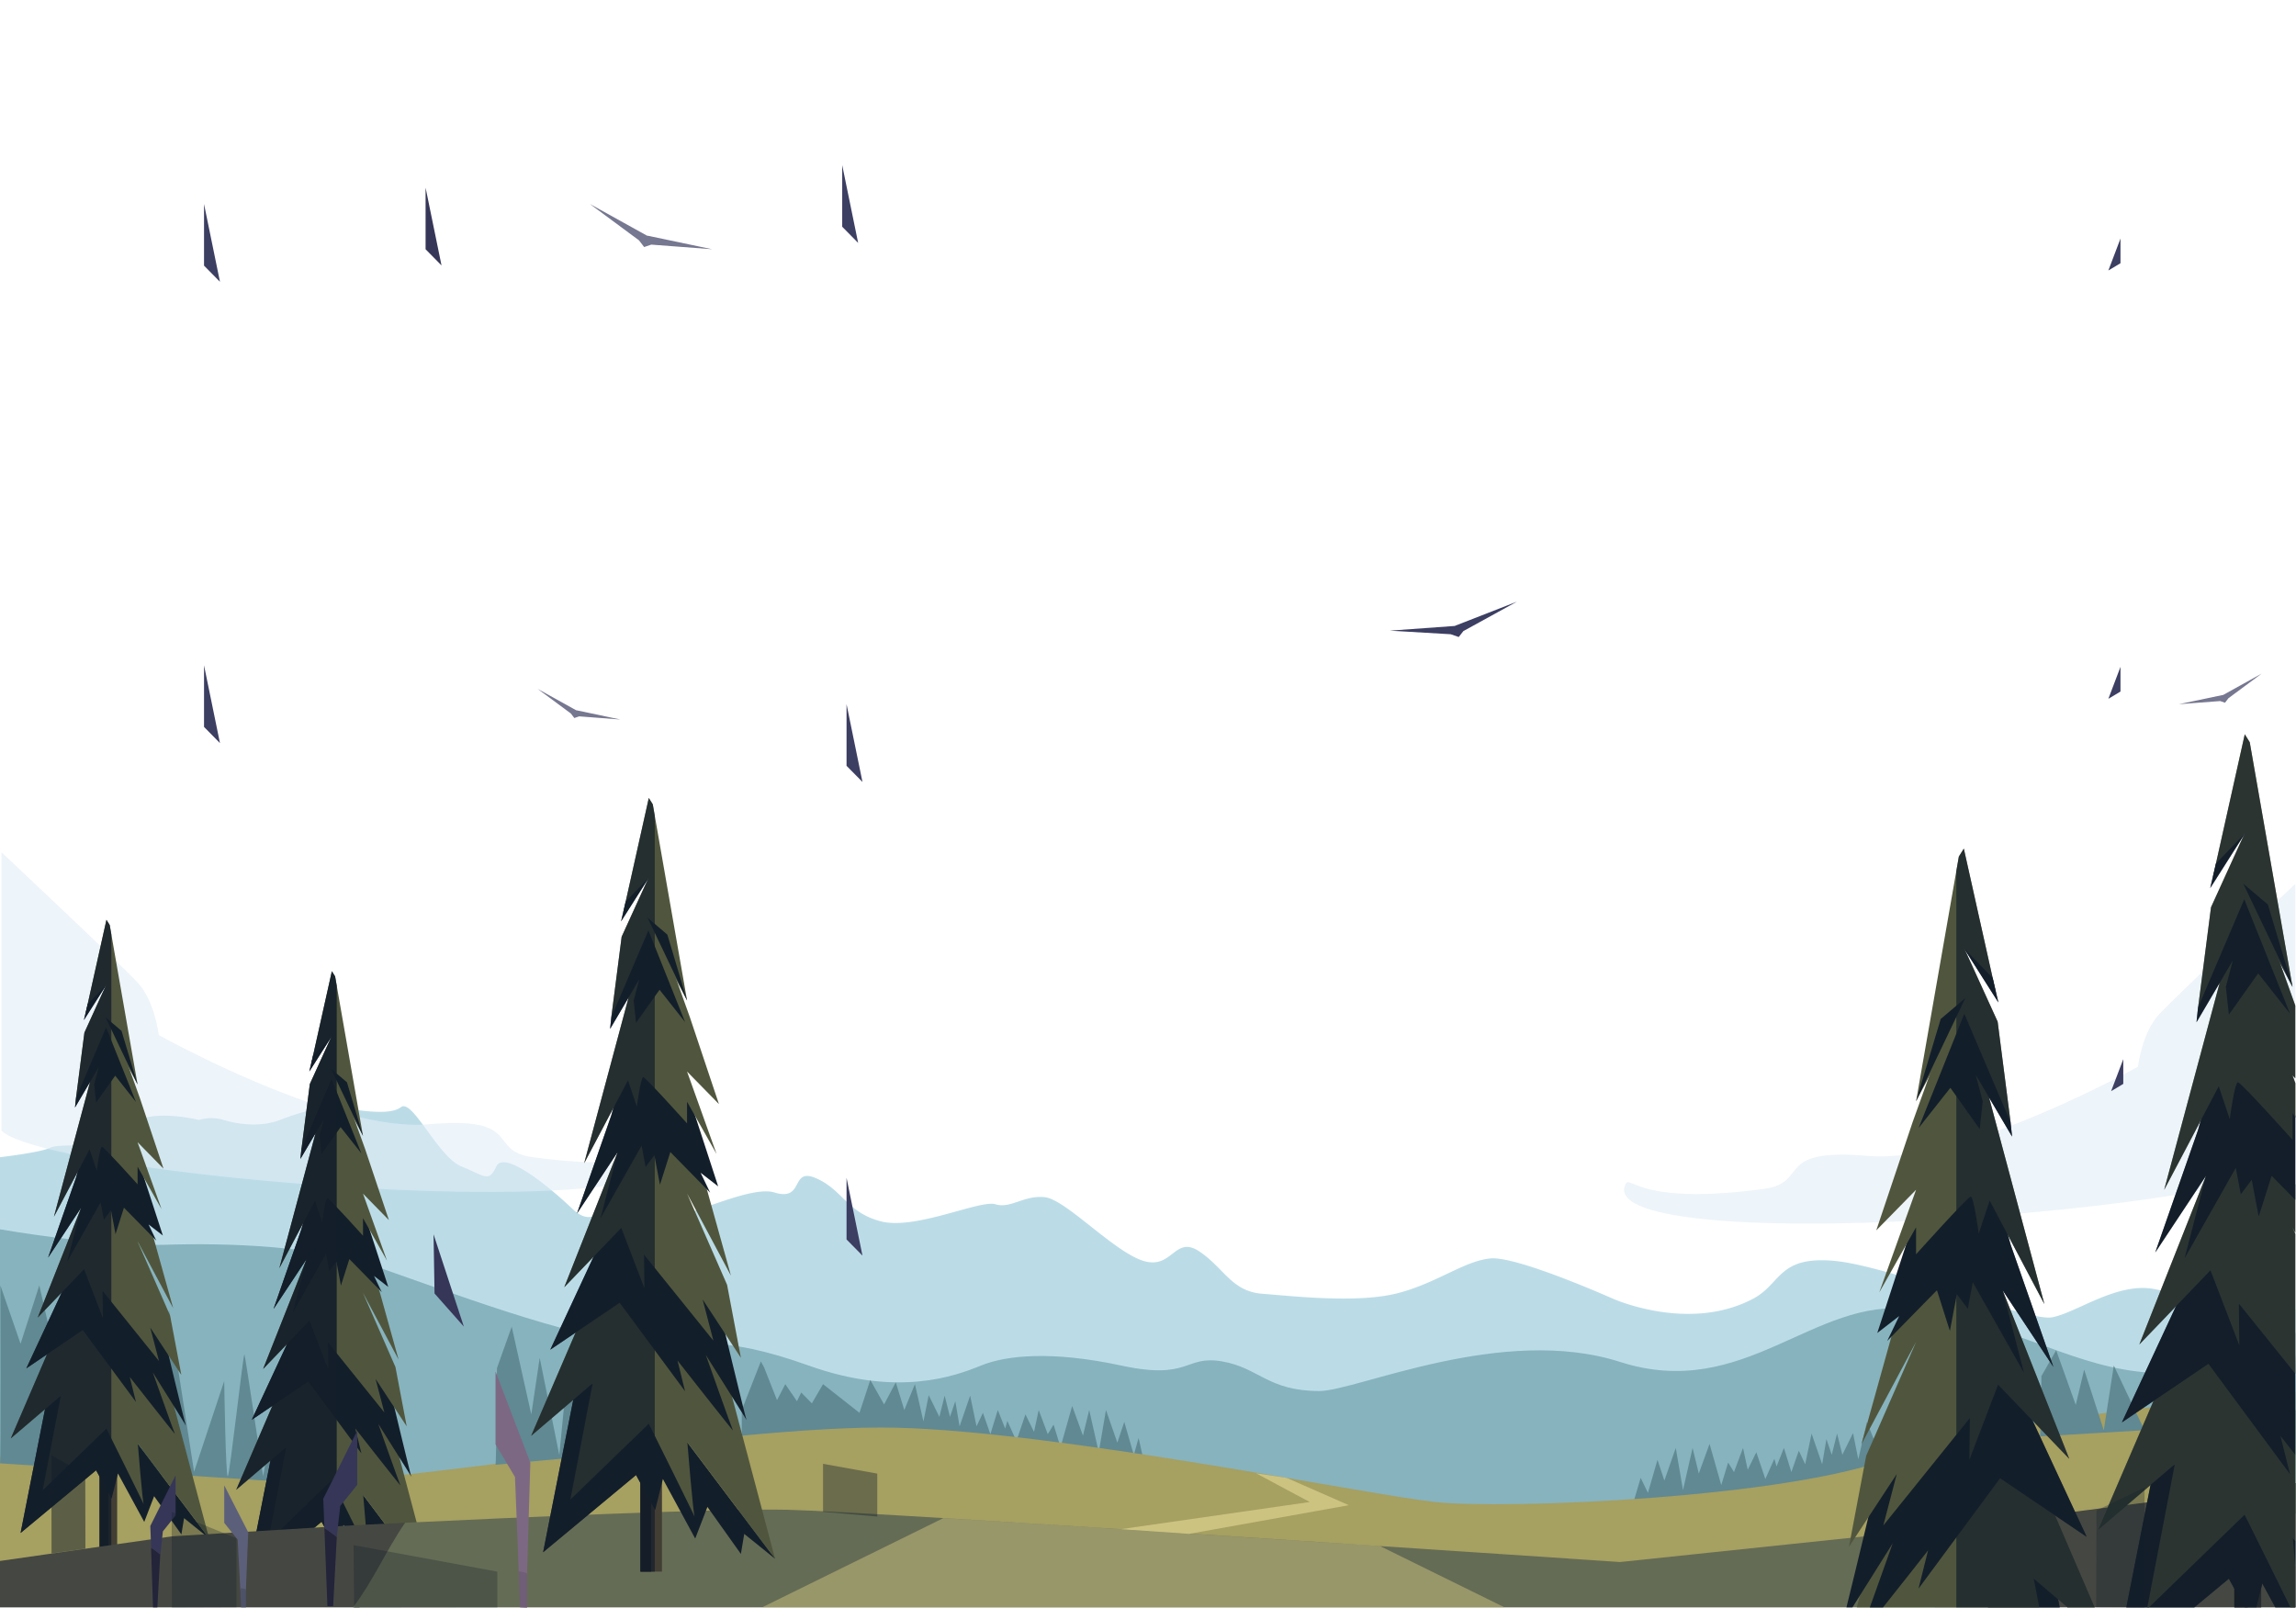 <svg id="Layer_1" data-name="Layer 1" xmlns="http://www.w3.org/2000/svg" viewBox="0 0 720.23 504.36"><defs><style>.cls-1{fill:none;}.cls-2{fill:#9fcddd;}.cls-18,.cls-19,.cls-2,.cls-4{opacity:0.7;}.cls-12,.cls-13,.cls-18,.cls-19,.cls-2,.cls-23,.cls-24,.cls-25,.cls-26,.cls-27,.cls-3,.cls-4{isolation:isolate;}.cls-3{fill:#e1ecf6;}.cls-27,.cls-3{opacity:0.6;}.cls-4{fill:#71a1ad;}.cls-5{fill:#608993;}.cls-6{fill:#a6a061;}.cls-7{fill:#423e34;}.cls-8{fill:#191c21;}.cls-9{fill:#50563d;}.cls-10,.cls-18{fill:#3c3e62;}.cls-11,.cls-12,.cls-13,.cls-19,.cls-24,.cls-25,.cls-26,.cls-27{fill:#131e2b;}.cls-12{opacity:0.8;}.cls-13{opacity:0.9;}.cls-14{fill:#454742;}.cls-15{fill:#363658;}.cls-16{fill:#23233a;}.cls-17{fill:#656c55;}.cls-20{fill:#5c5f7a;}.cls-21{fill:#4e5268;}.cls-22,.cls-23{fill:#ccc381;}.cls-23,.cls-25{opacity:0.5;}.cls-24{opacity:0.4;}.cls-26{opacity:0.3;}.cls-28{fill:#7d6884;}.cls-29{fill:#705d77;}</style></defs><title>forest</title><rect class="cls-1" width="720" height="504.25"/><path class="cls-2" d="M0,362.78s12.85-1.48,15.83-3,19.72,0,19.72,0,.33-5.25,7.45-8.53,19.43-.15,19.43-.15a13.39,13.39,0,0,1,7.77,0c4.18,1.29,11.35,2.4,17.63,0s13.44-4.61,18.82-3.88,15.53,2.67,19.12-.14,11.65,15.66,19,18.61,8.52,5.17,10.91,0,16.13,5.91,23.9,13.3,11-3.54,11-3.54a43.77,43.77,0,0,1,8.76,6c7,6.06,34.06-10.56,43.62-7.6s4.78-8.13,13.14-4.43,9.56,10.74,20.31,13.5,31.07-6.86,35.85-5.38,9-2.95,15.53-2.21,21.51,17,30.77,19.94,9.86-8.13,17.63-2.95,10.15,12.55,19.71,13.29,29.28,3,41.83,0,21.5-10.34,29.87-11.08,38.23,12.58,38.23,12.58,23.93,10.84,44.22,0c8.72-4.67,7.76-13.32,25.09-11.84S636,414.49,643.76,413s20.31-11.08,32-8.86,41,12.25,44.28,6.34V489.1H0Z" transform="translate(0 0.25)"/><path class="cls-3" d="M.46,267.11s37.26,35,42.71,40.88,6.63,16.46,6.63,16.46,54.71,30.66,84.66,28,18.12,8.36,32.67,10.33c39,5.29,41.92-4.29,43.33-1.62,6,11.29-39.33,14.62-96.66,11.29S7.13,361.11.46,354.45Z" transform="translate(0 0.25)"/><path class="cls-4" d="M0,385.4s31.49,5.52,51.28,4.86,47.68.22,67.47,7.09,60.28,22.16,80.07,23.49,27-2.66,54.88,7.31,45.88,3.32,54,0,22.49-4.65,44.08,0,19.8-3.32,31.49-1.33,14.4,9.31,30.59,9.31c11.66,0,57.36-21,94.33-9.13,39,12.5,60.74-20.49,91.33-16.5s47.93,16.75,71,19.51c33.46,4,48.89-3.54,49.38-5.18s.28,49.78.28,49.78H0Z" transform="translate(0 0.25)"/><polyline class="cls-5" points="238.67 427.1 232.69 442.35 232.69 451.92 272.67 448.37 359.17 460.09 357.17 451.08 355.67 456.44 352.67 446.08 350.5 452.58 346.93 442.35 344.67 455.58 341.67 442.35 339.71 450.38 336.33 441.08 332.67 454 330.5 446.92 328.67 449.92 325.83 442.35 324.36 449.2 321.67 443.7 318.83 452.08 316 445.75 315.32 448.17 313 442.35 310.67 449.92 308.33 443.22 306.33 447.46 304.33 437.84 301.01 447.46 299.67 439.58 298 444.49 296.33 437.84 294.67 444.49 291.33 437.7 289.67 445.92 287 434.23 283.67 442.35 281 433.66 277.33 440.58 273 432.92 269.61 443.22 258.18 434.23 254.67 440.25 251.33 436.85 250 439.58 246.33 434.23 243.74 439.25 239.67 428.93"/><polyline class="cls-5" points="633.93 438.99 639.91 454.24 639.91 463.81 599.93 460.25 512.02 472.54 514.66 463.62 516.94 468.33 519.94 457.97 522.1 464.47 525.67 454.24 527.94 467.47 530.94 454.24 532.89 462.27 536.27 452.97 539.94 465.89 542.1 458.81 543.93 461.81 546.77 454.24 548.24 461.09 550.94 455.59 553.77 463.97 556.6 457.64 557.28 460.06 559.6 454.24 561.93 461.81 564.27 455.11 566.27 459.35 568.27 449.73 571.59 459.35 572.93 451.47 574.6 456.38 576.27 449.73 577.93 456.38 581.27 449.59 582.93 457.81 585.6 446.12 588.93 454.24 591.6 445.55 595.27 452.47 599.6 444.81 602.99 455.11 614.42 446.12 617.93 452.14 621.27 448.73 622.6 451.47 626.27 446.12 628.87 451.14 632.93 440.81"/><path class="cls-6" d="M0,456.83V494.7l720-4.14v-54S626,444,594,456.83s-122,16.56-144,14.1-118-22.08-169-23.3S111,467.25,90,464.8,0,456.83,0,456.83Z" transform="translate(0 0.25)"/><path class="cls-5" d="M0,458.81C.33,458.06.12,403,.12,403l6.33,18.31L12.33,403,17,423.43,22,403l6.29,57.69,7-46.83,8,48.78L53,410.79l7.88,50.67L70.33,433s.46,30.64,1.13,29.88,4.87-39,5.21-38.22,5.87,38.22,5.87,38.22,4.13-23.81,4.79-23.05S95.1,465,95.1,465Z" transform="translate(0 0.25)"/><path class="cls-5" d="M155.44,459.27c.26-.54.45-30.32.45-30.32l4.63-13,6.14,27.54,2.64-17.77,6.15,30.52,3.15-32.56,9.61,32.56Z" transform="translate(0 0.25)"/><path class="cls-5" d="M639.91,450.36c.27-.34.46-18.9.46-18.9l4.63-8.12,6.14,17.16,2.64-11.07,6.15,19,3.15-20.28,9.61,20.28Z" transform="translate(0 0.25)"/><rect class="cls-7" x="31.26" y="458.23" width="5.49" height="27.64"/><rect class="cls-8" x="31.26" y="462.49" width="2.74" height="23.37"/><polyline class="cls-9" points="33.39 288.55 26.89 317.74 33.39 308.89 33.39 314.38 33.39 321.7 43.16 340.21 42.43 336.06 34.41 290.18"/><path class="cls-10" d="M27.5,326.13" transform="translate(0 0.25)"/><path class="cls-11" d="M65.6,482.34a5.82,5.82,0,0,0-1.14-1.52L43.22,452.64,19.09,437.59,14.48,440l-8,40.64L30.14,461,35,469.89,37,462l8.25,15.19,3.1-8.07,8.55,12,.84-5.11Z" transform="translate(0 0.25)"/><polygon class="cls-11" points="27.5 315 26.32 320.01 33.39 308.89 27.5 315"/><path class="cls-9" d="M15.29,423.33,3.39,451l15.7-13.39-5.7,29.66,20-19.36s12.14,24.41,11.73,23.87-1.89-19.12-1.89-19.12l22.37,29.7L52.41,432.67,27,414.67Z" transform="translate(0 0.25)"/><path class="cls-11" d="M8.27,429l17.7-12,16.68,22.57-1.93-7.83s14.44,18.41,14.13,17.8-6.91-19.22-6.91-19.22S58.51,447.15,58.31,447s-7-28.72-7-28.72L32.38,399.55,25,393.17Z" transform="translate(0 0.25)"/><path class="cls-9" d="M11.83,413.08,25.46,378.6s6.51-2.33,7-2.33,10.17,2.3,10.17,2.3l5.47,9.25,6.22,22.31L43.16,389.18l10.2,23.29,3.52,18.61-9.76-14.89,2.75,10.52-17.7-22,.1,8.54-5.89-15.35Z" transform="translate(0 0.25)"/><polygon class="cls-11" points="23.81 369.57 15.09 394.52 25.46 378.86 21.09 395.74 31.56 377.23 32.58 382.65 34.82 379.67 36.24 387.19 38.88 378.86 49.05 389.23 46.61 384.14 51.09 387.6 44.98 368.86 39.49 358.72 27.29 357.3 23.81 369.57"/><path class="cls-9" d="M33.57,308.12l-7.09,15.57-2.2,17.08-.45,3.46,4.41-5.05L16.92,381.45,28.1,360.3,30.34,367s1-7.52,1.63-7.52,11.19,11.8,11.19,11.8v-5.54l7.52,13.33-7.52-21,8.13,8.3-7.43-22.19-4.54-12.68-.51-3.9Z" transform="translate(0 0.25)"/><polygon class="cls-11" points="33.29 322.31 23.83 344.48 23.53 347.43 30.95 334.82 29.53 340.21 30.14 345.9 36.14 337.46 42.65 345.7 33.29 322.31"/><polygon class="cls-11" points="33.09 319.12 33.09 319.12 43.16 340.21 38.12 323.39 33.09 319.12"/><polygon class="cls-12" points="34.41 290.18 33.39 288.55 27.49 315 26.32 320.01 33.18 309.22 26.48 323.94 24.28 341.02 23.83 344.48 23.53 347.43 28.23 339.44 28.24 339.44 16.92 381.7 24.36 367.63 23.81 369.57 15.09 394.52 25.46 378.86 11.83 413.33 19.31 405.54 8.27 429.26 14.72 424.9 3.39 451.23 14.12 442.07 6.44 480.92 30.14 461.23 31.26 463.27 31.26 485.87 34 485.87 34.92 485.87 34.92 469.96 34.92 458.23 34.92 451.22 34.92 447.71 34.92 429.41 34.92 420.56 34.92 408.4 34.92 402.31 34.92 380.22 34.92 377.02 34.92 362.56 34.92 358.19 34.92 339.18 34.92 326.38 34.92 324.6 34.92 322.96 34.92 320.68 34.92 313.39 34.92 293.1 34.41 290.18"/><rect class="cls-7" x="101.97" y="474.36" width="5.49" height="27.64"/><rect class="cls-8" x="101.97" y="478.62" width="2.74" height="23.37"/><polyline class="cls-9" points="104.1 304.68 97.59 333.87 104.1 325.02 104.1 330.51 104.1 337.83 113.87 356.34 113.14 352.19 105.12 306.31"/><path class="cls-10" d="M98.21,342.26" transform="translate(0 0.25)"/><path class="cls-11" d="M136.31,498.47a5.82,5.82,0,0,0-1.14-1.52l-21.24-28.18-24.13-15-4.61,2.44-8,40.64,23.69-19.69,4.88,8.91,2-7.93L116,493.28l3.1-8.07,8.55,12,.84-5.11Z" transform="translate(0 0.25)"/><polygon class="cls-11" points="98.2 331.13 97.03 336.14 104.1 325.02 98.2 331.13"/><path class="cls-9" d="M86,439.46,74.1,467.11l15.7-13.39-5.7,29.66,20-19.36s12.14,24.41,11.73,23.87-1.9-19.12-1.9-19.12l22.38,29.7L123.12,448.8l-25.46-18Z" transform="translate(0 0.25)"/><path class="cls-11" d="M79,445.14l17.7-12,16.68,22.57-1.93-7.83s14.44,18.41,14.13,17.8-6.91-19.22-6.91-19.22,10.57,16.78,10.37,16.58-7-28.72-7-28.72l-18.91-18.68-7.43-6.38Z" transform="translate(0 0.25)"/><path class="cls-9" d="M82.54,429.21l13.63-34.48s6.51-2.33,7-2.33,10.17,2.3,10.17,2.3l5.47,9.25,6.22,22.31-11.18-20.95,10.2,23.29,3.53,18.61-9.77-14.89,2.75,10.52-17.7-22,.11,8.54-5.9-15.35Z" transform="translate(0 0.25)"/><polygon class="cls-11" points="94.52 385.7 85.8 410.65 96.17 394.99 91.8 411.87 102.27 393.36 103.29 398.78 105.53 395.8 106.95 403.32 109.59 394.99 119.76 405.36 117.32 400.27 121.8 403.73 115.69 384.99 110.2 374.85 98 373.43 94.52 385.7"/><path class="cls-9" d="M104.28,324.25l-7.09,15.57L95,356.9l-.45,3.46L99,355.31,87.63,397.58l11.19-21.15,2.23,6.71s1-7.52,1.63-7.52,11.19,11.8,11.19,11.8v-5.54l7.52,13.33-7.52-21,8.13,8.3-7.43-22.19L110,347.62l-.51-3.9Z" transform="translate(0 0.25)"/><polygon class="cls-11" points="104 338.44 94.54 360.61 94.24 363.56 101.66 350.95 100.24 356.34 100.85 362.04 106.85 353.6 113.36 361.83 104 338.44"/><polygon class="cls-11" points="103.8 335.25 103.8 335.25 113.87 356.34 108.83 339.52 103.8 335.25"/><polygon class="cls-13" points="105.12 306.31 104.1 304.68 98.2 331.13 97.03 336.14 103.89 325.35 97.19 340.07 94.99 357.15 94.54 360.61 94.24 363.56 98.94 355.56 98.95 355.56 87.63 397.83 95.07 383.76 94.52 385.7 85.8 410.65 96.17 394.99 82.54 429.46 90.02 421.67 78.98 445.39 85.44 441.03 74.1 467.35 84.83 458.2 77.15 497.05 100.85 477.36 101.97 479.4 101.97 502 104.71 502 105.63 502 105.63 486.09 105.63 474.36 105.63 467.35 105.63 463.84 105.63 445.54 105.63 436.69 105.63 424.53 105.63 418.44 105.63 396.35 105.63 393.15 105.63 378.69 105.63 374.31 105.63 355.31 105.63 342.51 105.63 340.73 105.63 339.09 105.63 336.81 105.63 329.52 105.63 309.23 105.12 306.31"/><path class="cls-14" d="M111.12,478.23,54,481.71,0,489.44V504H112.75c6.56-8.7,8.22-17.71,14.36-26.55Z" transform="translate(0 0.25)"/><path class="cls-15" d="M51.09,480.16l4-5V462.56l-7.94,15.91.27,6.86c1,.61,1.92,1.36,2.89,2.09Z" transform="translate(0 0.25)"/><path class="cls-16" d="M47.39,485.33,48,504h1.36l.9-16.59C49.31,486.69,48.38,485.94,47.39,485.33Z" transform="translate(0 0.25)"/><path class="cls-17" d="M508.17,489.78S274.5,474,247,473.38c-20.93-.48-88.69,2.58-119.89,4.07-6.14,8.84-9.8,17.84-16.36,26.55h496c-5.25-7.57-10.5-15.16-15.49-22.95Z" transform="translate(0 0.25)"/><path class="cls-14" d="M720.12,465l-102,13.23-26.82,2.82c5,7.78,10.24,15.38,15.49,22.95H720.12V465Z" transform="translate(0 0.25)"/><path class="cls-3" d="M720,277.05s-37.25,35-42.7,40.88-6.63,16.45-6.63,16.45S616,365,586,362.38s-18.12,8.36-32.67,10.34c-39,5.28-41.91-4.3-43.33-1.63-6,11.29,39.33,14.62,96.67,11.29s106.66-11.33,113.33-18Z" transform="translate(0 0.25)"/><polygon class="cls-10" points="456.45 196.31 456.46 196.36 435.96 197.84 455.09 198.97 457.59 199.84 459.04 197.98 475.83 188.75 456.45 196.31"/><polygon class="cls-18" points="203.04 73.92 203.03 73.97 185.05 64 200.45 75.4 202.06 77.5 204.3 76.74 223.4 78.19 203.04 73.92"/><polygon class="cls-18" points="180.82 222.82 180.81 222.86 168.65 216.11 179.07 223.83 180.16 225.25 181.68 224.73 194.6 225.72 180.82 222.82"/><polygon class="cls-18" points="697.29 218.02 697.3 218.06 709.47 211.31 699.05 219.03 697.96 220.45 696.44 219.93 683.51 220.91 697.29 218.02"/><rect class="cls-7" x="200.9" y="459.04" width="6.75" height="34"/><rect class="cls-8" x="200.9" y="464.29" width="3.38" height="28.75"/><polyline class="cls-9" points="203.52 250.34 195.51 286.23 203.52 275.35 203.52 282.11 203.52 291.11 215.53 313.88 214.64 308.77 204.77 252.34"/><path class="cls-10" d="M196.26,296.62" transform="translate(0 0.25)"/><path class="cls-11" d="M243.13,488.75a7.13,7.13,0,0,0-1.4-1.86l-26.12-34.66-29.68-18.52-5.68,3-9.88,50,29.15-24.22,6,11,2.42-9.76,10.14,18.69,3.83-9.93,10.5,14.75,1.05-6.28Z" transform="translate(0 0.25)"/><polygon class="cls-11" points="196.26 282.87 194.83 289.03 203.52 275.35 196.26 282.87"/><path class="cls-9" d="M181.25,416.17l-14.63,34,19.3-16.47-7,36.48,24.6-23.8s14.93,30,14.43,29.35-2.34-23.51-2.34-23.51l27.52,36.52-16.22-61.09L195.6,405.52Z" transform="translate(0 0.25)"/><path class="cls-11" d="M172.62,423.16l21.77-14.72,20.51,27.77-2.37-9.63s17.76,22.64,17.38,21.89-8.5-23.64-8.5-23.64,13,20.64,12.76,20.39-8.63-35.32-8.63-35.32l-23.27-23-9.13-7.86Z" transform="translate(0 0.25)"/><path class="cls-9" d="M177,403.57l16.76-42.41s8-2.87,8.63-2.87,12.51,2.82,12.51,2.82l6.74,11.39,7.65,27.44-13.76-25.77,12.55,28.64,4.33,22.9-12-18.31,3.37,12.93-21.76-27,.12,10.51-7.25-18.89Z" transform="translate(0 0.25)"/><polygon class="cls-11" points="191.73 349.99 181 380.68 193.76 361.41 188.38 382.18 201.27 359.41 202.52 366.08 205.27 362.41 207.02 371.67 210.28 361.41 222.78 374.17 219.78 367.92 225.28 372.17 217.77 349.12 211.03 336.64 196.01 334.89 191.73 349.99"/><path class="cls-9" d="M203.74,274.46,195,293.61l-2.7,21-.55,4.26,5.42-6.21-13.93,52,13.76-26,2.76,8.25s1.25-9.25,2-9.25,13.76,14.51,13.76,14.51v-6.81l9.25,16.39-9.25-25.85,10,10.21-9.13-27.29-5.59-15.6-.63-4.8Z" transform="translate(0 0.25)"/><polygon class="cls-11" points="203.4 291.86 191.76 319.13 191.39 322.76 200.52 307.25 198.77 313.88 199.52 320.88 206.9 310.5 214.9 320.63 203.4 291.86"/><polygon class="cls-11" points="203.15 287.94 203.15 287.94 215.53 313.88 209.34 293.19 203.15 287.94"/><polygon class="cls-19" points="204.77 252.34 203.52 250.34 196.26 282.88 194.83 289.03 203.26 275.76 195.01 293.87 192.31 314.87 191.76 319.13 191.39 322.76 197.18 312.93 197.18 312.93 183.26 364.91 192.41 347.6 191.73 349.99 181 380.68 193.76 361.41 177 403.82 186.2 394.23 172.62 423.41 180.56 418.04 166.62 450.43 179.82 439.17 170.37 486.95 199.52 462.73 200.9 465.25 200.9 493.04 204.27 493.04 205.4 493.04 205.4 473.47 205.4 459.04 205.4 450.42 205.4 446.11 205.4 423.6 205.4 412.7 205.4 397.75 205.4 390.27 205.4 363.09 205.4 359.15 205.4 341.37 205.4 335.99 205.4 312.61 205.4 296.87 205.4 294.68 205.4 292.66 205.4 289.85 205.4 280.89 205.4 255.93 204.77 252.34"/><polyline class="cls-9" points="616.03 266.22 626.01 311 616.03 297.43 616.03 305.85 616.03 317.08 601.05 345.48 602.16 339.1 614.47 268.72"/><path class="cls-10" d="M625.08,324" transform="translate(0 0.25)"/><polygon class="cls-11" points="637.97 495.25 645.05 498.99 646.09 504.25 623.54 504.25 637.97 495.25"/><polygon class="cls-11" points="625.08 306.8 626.87 314.49 616.03 297.43 625.08 306.8"/><polygon class="cls-9" points="586.85 487.7 625.91 460.09 643.8 473.37 657.09 504.25 648.53 504.25 637.97 495.25 639.7 504.25 582.46 504.25 586.85 487.7"/><path class="cls-11" d="M581.1,504h-1.89c2.92-11.74,9.36-38.71,9.36-38.71l29-28.64,11.39-9.8,25.58,55-27.14-18.35-25.59,34.63,3-12S597,496.1,590.7,504h-4.15c3.1-8.64,7.17-20.08,7.17-20.08S585.76,496.54,581.1,504Z" transform="translate(0 0.25)"/><path class="cls-9" d="M649.1,457.4l-20.9-52.89s-10-3.59-10.77-3.59-15.6,3.53-15.6,3.53l-8.4,14.2-9.54,34.22,17.16-32.14L585.4,456.45,580,485l15-22.84-4.22,16.13,27.15-33.7-.16,13.11,9-23.56Z" transform="translate(0 0.25)"/><polygon class="cls-11" points="630.73 390.52 644.11 428.79 628.2 404.76 634.9 430.66 618.84 402.26 617.28 410.59 613.84 406.01 611.66 417.55 607.6 404.76 592 420.67 595.75 412.87 588.88 418.18 598.26 389.43 606.67 373.87 625.39 371.69 630.73 390.52"/><path class="cls-9" d="M615.76,296.37l10.88,23.89,3.37,26.2.68,5.32L623.94,344l17.36,64.84-17.16-32.45-3.43,10.29s-1.56-11.54-2.5-11.54-17.16,18.1-17.16,18.1v-8.49l-11.54,20.44L601.05,373l-12.48,12.73L600,351.68l7-19.45.78-6Z" transform="translate(0 0.25)"/><polygon class="cls-11" points="616.18 318.02 630.69 352.03 631.16 356.55 619.77 337.21 621.96 345.48 621.02 354.21 611.81 341.26 601.83 353.9 616.18 318.02"/><polygon class="cls-11" points="616.5 313.12 616.5 313.12 601.05 345.48 608.77 319.67 616.5 313.12"/><polygon class="cls-19" points="613.68 482.32 613.68 468.73 613.68 450.09 613.68 440.75 613.68 406.85 613.68 401.94 613.68 379.77 613.68 373.05 613.68 343.89 613.68 324.27 613.68 321.52 613.68 319.01 613.68 315.51 613.68 304.33 613.68 273.2 614.47 268.72 616.03 266.22 625.08 306.81 626.87 314.49 616.35 297.94 626.64 320.51 630.01 346.71 630.69 352.03 631.16 356.55 623.94 344.29 623.94 344.29 641.3 409.13 629.88 387.54 630.73 390.52 644.11 428.79 628.2 404.76 649.1 457.65 637.63 445.69 654.56 482.08 644.67 475.39 657.09 504.25 648.53 504.25 645.59 501.74 646.09 504.25 613.68 504.25 613.68 482.32"/><path class="cls-20" d="M77.86,480.42l-7.52-14.69v11.76l4.21,5.27.85,15.78a9.19,9.19,0,0,1,1.73.18Z" transform="translate(0 0.25)"/><path class="cls-21" d="M75.36,498l.27,6h1.52v-5.72A8.8,8.8,0,0,0,75.36,498Z" transform="translate(0 0.25)"/><polygon class="cls-22" points="394.03 462.2 403.58 463.62 423.13 472.2 373 481.19 351.58 479.72 410.85 471.2 394.03 462.2"/><polygon class="cls-23" points="295.93 476.25 239.05 504.25 471.96 504.25 432.87 485.01 336.58 478.76 295.93 476.25"/><rect class="cls-7" x="700.89" y="490.61" width="8.42" height="13.6"/><rect class="cls-8" x="700.89" y="497.16" width="4.21" height="7.05"/><polygon class="cls-9" points="705.72 232.81 704.16 230.32 694.17 275.09 704.16 261.52 704.16 269.94 704.16 281.18 719.14 309.57 718.02 303.2 705.72 232.81"/><path class="cls-10" d="M695.11,288.1" transform="translate(0 0.25)"/><polygon class="cls-11" points="719.24 482.43 682.21 459.34 675.14 463.08 667.01 504.21 688.34 504.21 699.17 495.22 704.09 504.21 707.81 504.21 709.67 496.72 713.74 504.21 720 504.21 720 483.44 719.24 482.43"/><polygon class="cls-11" points="695.11 270.89 693.32 278.58 704.16 261.52 695.11 270.89"/><path class="cls-9" d="M720,483.19V442.12l-25.72-18.19-17.89,13.28-18.26,42.41,24.08-20.53L673.59,504h.52l30-29.06s9.12,18.35,14.38,29.06H720V491.29c-.44-5.07-.76-9.11-.76-9.11Z" transform="translate(0 0.25)"/><path class="cls-11" d="M702.6,400.74l-11.39-9.8-25.59,55,27.15-18.35,25.59,34.64-3-12,4.61,5.86V417.92Z" transform="translate(0 0.25)"/><path class="cls-9" d="M719.14,384.83l.86,1.62V371.33l-1.65-2.79S703.53,365,702.75,365,692,368.6,692,368.6l-20.91,52.89,22.31-23.24,9.05,23.55-.15-13.1,17.71,22V386.8Z" transform="translate(0 0.25)"/><polygon class="cls-11" points="713.52 337.96 694.8 335.78 689.46 354.61 676.08 392.88 691.99 368.85 685.28 394.75 701.35 366.36 702.91 374.68 706.34 370.1 708.53 381.65 712.58 368.85 720 376.42 720 349.96 713.52 337.96"/><path class="cls-9" d="M719.14,337.09l.86.88v-22.8l-6.75-18.84-.79-6-8-29.88-10.88,23.89-3.37,26.2-.69,5.31,6.76-7.74L678.88,373,696,340.52l3.44,10.3S701,339.27,702,339.27s17.17,18.1,17.17,18.1v-8.48l.86,1.53V339.51Z" transform="translate(0 0.25)"/><polygon class="cls-11" points="704 282.11 689.49 316.12 689.02 320.65 700.41 301.3 698.23 309.57 699.17 318.31 708.37 305.36 718.35 317.99 704 282.11"/><polygon class="cls-11" points="703.69 277.22 719.14 309.57 711.41 283.77 703.69 277.22"/><polygon class="cls-24" points="258.18 459.22 275.19 462.29 275.19 475.76 258.18 474.29 258.18 459.22"/><polygon class="cls-25" points="16.13 456.52 26.75 462.43 26.79 485.83 16.17 487.34 16.13 456.52"/><polygon class="cls-26" points="53.84 474.27 74.16 482.59 74.16 504.25 53.93 504.32 53.84 474.27"/><polygon class="cls-26" points="672.73 466.64 657.64 473.85 657.56 504.2 672.67 504.29 672.73 466.64"/><polygon class="cls-26" points="110.91 484.73 156 493.04 156 504.31 111.09 504.36 110.91 484.73"/><polygon class="cls-27" points="720 315.5 715.29 302.36 719.14 309.65 718.02 303.28 705.72 232.89 704.16 230.4 695.11 270.97 695.11 270.97 693.32 278.66 703.83 262.11 693.55 284.69 690.18 310.89 689.49 316.2 689.02 320.73 696.24 308.46 696.25 308.46 678.88 373.3 690.3 351.7 689.46 354.69 676.08 392.96 691.99 368.93 671.08 421.82 682.56 409.87 665.62 446.25 675.52 439.57 658.14 479.95 674.6 465.92 667.01 504.29 673.59 504.29 674.11 504.29 688.34 504.29 699.17 495.3 700.89 498.44 700.89 504.29 704.09 504.29 705.1 504.29 707.81 504.29 709.3 504.29 709.3 498.28 709.67 496.8 713.74 504.29 718.54 504.29 720 504.29 720 491.62 720 483.52 720 456.39 720 442.45 720 431.02 720 418.25 720 387.13 719.14 385.16 720 386.78 720 376.5 720 371.66 720 350.75 720 350.04 720 339.84 719.14 337.42 720 338.3 720 315.5"/><polygon class="cls-15" points="133.5 58.87 138.5 83.27 133.5 78.19 133.5 58.87"/><polygon class="cls-10" points="264.19 51.8 269.19 76.2 264.19 71.13 264.19 51.8"/><polygon class="cls-10" points="64 64 69 88.4 64 83.33 64 64"/><polygon class="cls-10" points="64 208.72 69 233.12 64 228.04 64 208.72"/><polygon class="cls-10" points="265.55 220.91 270.55 245.31 265.55 240.24 265.55 220.91"/><polygon class="cls-10" points="265.55 369.5 270.55 393.9 265.55 388.83 265.55 369.5"/><polygon class="cls-15" points="136 387.21 145.5 416.16 136.31 405.78 136 387.21"/><path class="cls-28" d="M166.36,458.57,155.44,430v22.86l6.11,10.25,1.23,30.69a9.78,9.78,0,0,1,2.52.34Z" transform="translate(0 0.25)"/><path class="cls-29" d="M162.72,492.72l.39,11.28,2.21.11v-10.8A9.16,9.16,0,0,0,162.72,492.72Z" transform="translate(0 0.25)"/><path class="cls-15" d="M106.73,472.2l5.33-6.64v-17L101.4,469.93l.36,9.21c1.33.82,2.58,1.83,3.88,2.8Z" transform="translate(0 0.25)"/><path class="cls-16" d="M101.76,479.14l.95,24.48h1.8l1.14-21.68C104.34,481,103.09,480,101.76,479.14Z" transform="translate(0 0.25)"/><polygon class="cls-10" points="665.17 74.83 664.72 76.03 661.37 84.85 665.17 82.58 665.17 74.83"/><polygon class="cls-10" points="665.17 209.19 664.72 210.4 661.37 219.22 665.17 216.95 665.17 209.19"/><polygon class="cls-10" points="666.05 332.27 665.59 333.48 662.24 342.3 666.05 340.03 666.05 332.27"/></svg>
